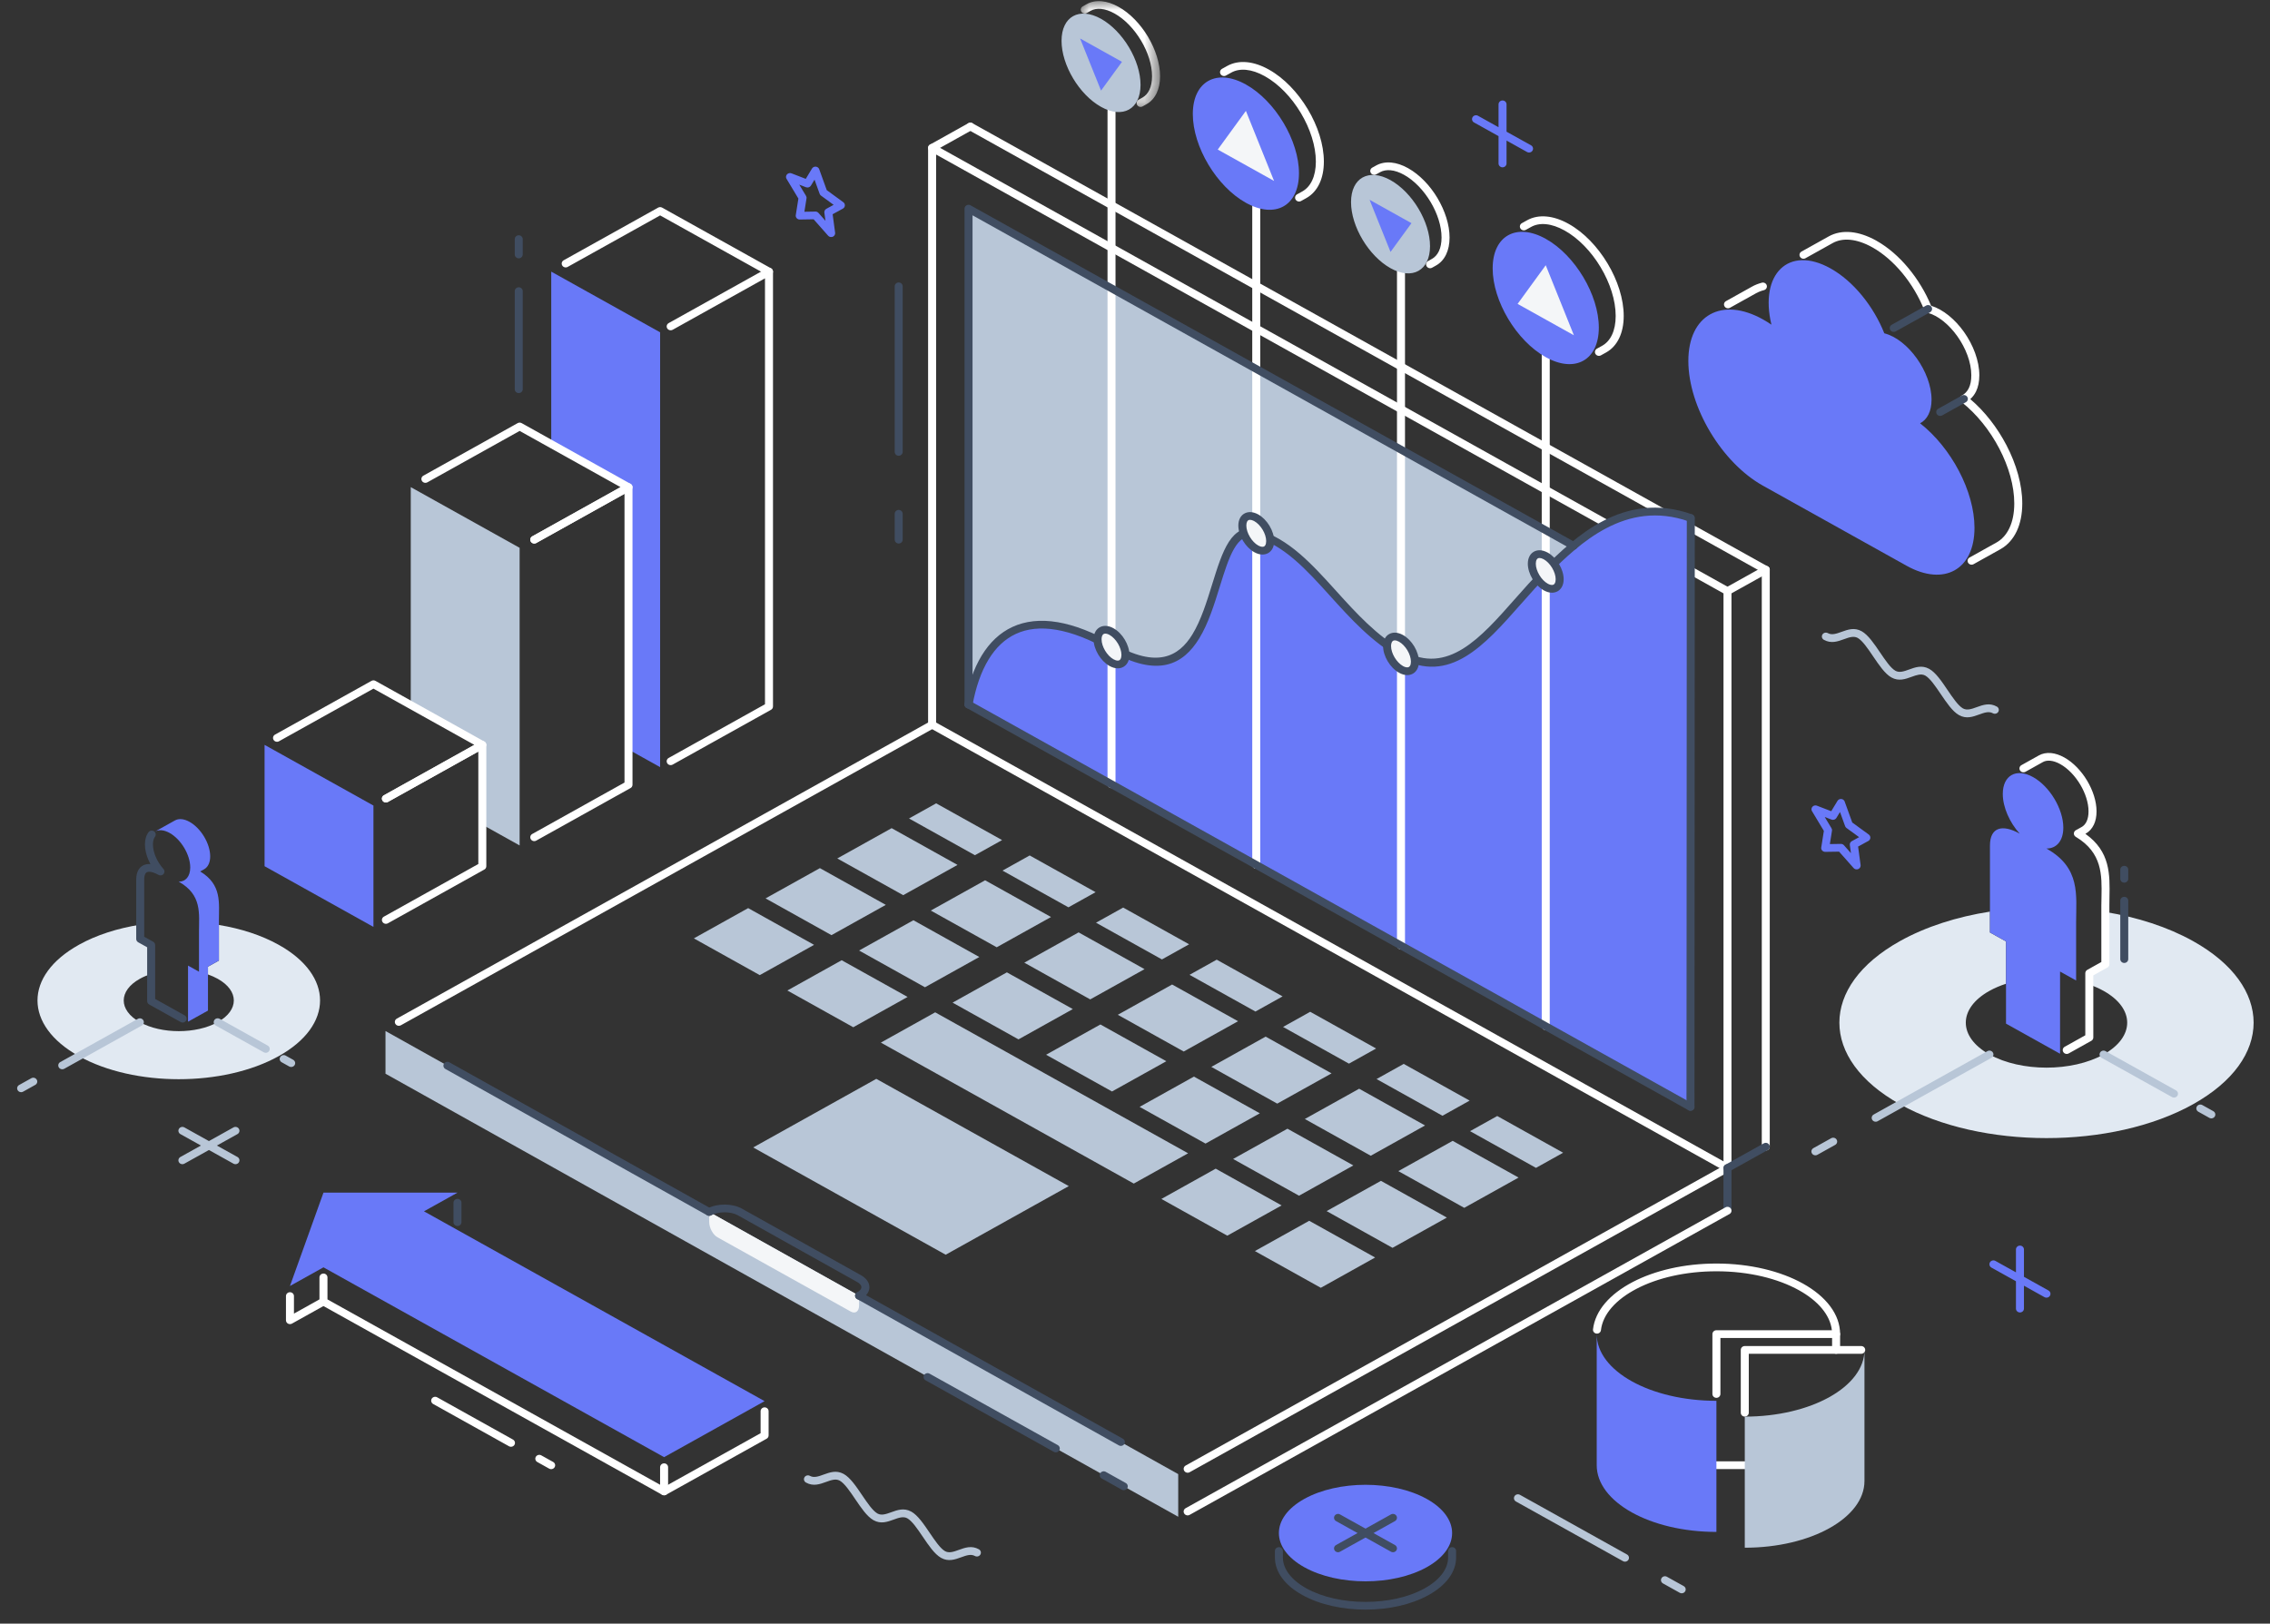<svg xmlns="http://www.w3.org/2000/svg" xmlns:xlink="http://www.w3.org/1999/xlink" width="123" height="88" viewBox="0 0 123 88">
    <rect x="0" y="0" width="123" height="88" fill="#333333" stroke="none"/>
    <defs>
        <path id="ewtexsm2ga" d="M0.046 0.021L4.343 0.021 4.343 5.755 0.046 5.755z"/>
    </defs>
    <g fill="none" fill-rule="evenodd">
        <g>
            <g>
                <g>
                    <g>
                        <path fill="#FFF" d="M51.543 7.038c-.103-.057-.139-.185-.08-.284.06-.1.192-.135.296-.077L94.856 30.7c.104.057.14.185.08.285-.06.1-.192.134-.295.077L51.543 7.038z" transform="translate(-566 -2447) translate(482 2190) translate(0 195) translate(84.929 62)"/>
                        <path fill="#B8C6D7" d="M62.913 79.895L62.913 82.207 19.959 58.194 19.959 55.88z" transform="translate(-566 -2447) translate(482 2190) translate(0 195) translate(84.929 62)"/>
                        <path fill="#FFF" d="M49.794 39.28c0 .116-.097.21-.217.21s-.217-.094-.217-.21V8.014c0-.115.098-.21.217-.21.045 0 .087.014.121.036l43.086 24.018c.073.041.112.117.107.194v31.254c0 .115-.096.209-.216.209-.119 0-.216-.094-.216-.209V32.159L49.794 8.376V39.28z" transform="translate(-566 -2447) translate(482 2190) translate(0 195) translate(84.929 62)"/>
                        <path fill="#B8C6D7" d="M51.551 38.186L51.551 11.309 90.67 33.115 90.67 59.992z" transform="translate(-566 -2447) translate(482 2190) translate(0 195) translate(84.929 62)"/>
                        <path fill="#F4F6F8" d="M37.499 65.687l8.121 4.54v.53c0 .319-.203.467-.45.328l-7.22-4.024c-.248-.138-.451-.512-.451-.832v-.542z" transform="translate(-566 -2447) translate(482 2190) translate(0 195) translate(84.929 62)"/>
                        <path fill="#FFF" d="M49.47 39.461c-.104-.057-.14-.185-.08-.285.06-.1.191-.134.295-.076l43.098 24.024c.103.057.139.185.08.285-.06.1-.192.134-.295.077L49.47 39.46z" transform="translate(-566 -2447) translate(482 2190) translate(0 195) translate(84.929 62)"/>
                        <path fill="#404D61" d="M47.983 24.492c0 .116-.097.21-.216.21-.12 0-.216-.094-.216-.21v-8.975c0-.115.096-.208.216-.208.119 0 .216.093.216.208v8.975zm0 4.757c0 .115-.097.209-.216.209-.12 0-.216-.094-.216-.209v-1.403c0-.115.097-.209.216-.209.12 0 .216.094.216.209v1.403z" transform="translate(-566 -2447) translate(482 2190) translate(0 195) translate(84.929 62)"/>
                        <path fill="#6979F8" d="M90.67 59.992L51.551 38.186c.562-2.678 2.1-6.33 7.783-3.093 6.46 3.68 4.782-7.047 7.807-6.188 3.025.86 4.657 4.758 7.872 6.55 3.215 1.793 5.318-2.035 7.814-4.482 2.138-2.096 4.454-4.063 7.843-2.903v31.922z" transform="translate(-566 -2447) translate(482 2190) translate(0 195) translate(84.929 62)"/>
                        <path fill="#404D61" d="M51.765 38.222c-.02.114-.133.19-.251.17-.118-.02-.197-.128-.176-.242.186-1.015.492-1.91.931-2.628.425-.695.975-1.226 1.663-1.544.687-.317 1.503-.418 2.46-.255.89.153 1.905.536 3.053 1.19 2.296 1.309 3.488.695 4.236-.529.467-.764.778-1.77 1.07-2.711.555-1.79 1.044-3.368 2.451-2.968 1.703.483 2.954 1.868 4.272 3.326 1.08 1.195 2.208 2.441 3.647 3.244l.01.005c2.38 1.318 4.166-.706 5.999-2.784.508-.576 1.02-1.156 1.543-1.67l.052-.05c1.656-1.625 4.303-4.22 8.02-2.902.112.04.17.16.128.268-.04.109-.165.164-.278.124-3.455-1.225-5.98 1.252-7.562 2.803l-.052.05c-.523.514-1.025 1.082-1.522 1.647-1.95 2.21-3.851 4.365-6.54 2.878l-.015-.008c-1.5-.836-2.65-2.11-3.755-3.33-1.275-1.411-2.487-2.751-4.069-3.2-.993-.283-1.425 1.108-1.914 2.686-.299.965-.618 1.996-1.113 2.805-.87 1.426-2.237 2.153-4.829.676-1.1-.627-2.066-.993-2.907-1.137-.865-.148-1.594-.061-2.199.219-.605.28-1.093.754-1.476 1.38-.411.673-.7 1.52-.877 2.487" transform="translate(-566 -2447) translate(482 2190) translate(0 195) translate(84.929 62)"/>
                        <path fill="#FFF" d="M59.082 3.034c0-.115.097-.209.216-.209.12 0 .217.094.217.21v39.47c0 .115-.097.209-.217.209s-.216-.094-.216-.21V3.035zM66.924 7.406c0-.115.098-.209.217-.209.12 0 .217.094.217.21v39.47c0 .115-.097.209-.217.209s-.217-.094-.217-.21V7.407zM74.767 11.778c0-.115.097-.21.217-.21s.217.095.217.21v39.47c0 .116-.097.21-.217.21s-.217-.094-.217-.21v-39.47zM82.61 16.15c0-.115.097-.21.217-.21s.217.095.217.21v39.47c0 .116-.097.21-.217.21s-.217-.094-.217-.21V16.15z" transform="translate(-566 -2447) translate(482 2190) translate(0 195) translate(84.929 62)"/>
                        <path fill="#404D61" d="M51.444 38.367c-.104-.058-.14-.185-.08-.285.06-.1.191-.134.295-.077l39.119 21.807c.103.057.139.184.08.284-.06.1-.192.134-.296.077L51.444 38.367z" transform="translate(-566 -2447) translate(482 2190) translate(0 195) translate(84.929 62)"/>
                        <path fill="#F4F6F8" d="M74.984 36.28c.417.233.755.045.755-.42 0-.465-.338-1.03-.755-1.262-.416-.232-.754-.044-.754.42 0 .465.338 1.03.754 1.263" transform="translate(-566 -2447) translate(482 2190) translate(0 195) translate(84.929 62)"/>
                        <path fill="#404D61" d="M75.321 36.59c-.137 0-.288-.042-.444-.129-.243-.135-.46-.362-.614-.62-.154-.26-.25-.554-.25-.822 0-.173.04-.32.109-.437.055-.093.13-.166.22-.216.091-.05.194-.077.305-.077.138 0 .29.041.446.128.237.133.45.355.605.609l.007.011c.155.26.25.554.25.823 0 .172-.038.32-.108.436-.056.093-.13.166-.22.216-.091.051-.194.078-.306.078m-.23-.49c.087.048.165.07.23.07.035 0 .065-.006.088-.02.025-.013.046-.034.063-.063.032-.053.05-.13.05-.227 0-.195-.073-.416-.191-.613l-.007-.012c-.118-.193-.276-.36-.447-.456h-.001c-.086-.048-.164-.071-.229-.071-.035 0-.064.007-.088.02-.024.013-.045.035-.063.064-.031.053-.05.13-.05.227 0 .196.074.416.192.613.119.199.28.37.454.468" transform="translate(-566 -2447) translate(482 2190) translate(0 195) translate(84.929 62)"/>
                        <path fill="#F4F6F8" d="M82.827 31.815c.417.232.755.044.755-.421 0-.465-.338-1.03-.755-1.262-.417-.232-.754-.044-.754.42 0 .465.337 1.03.754 1.263" transform="translate(-566 -2447) translate(482 2190) translate(0 195) translate(84.929 62)"/>
                        <path fill="#404D61" d="M83.164 32.124c-.138 0-.29-.042-.445-.129-.238-.133-.451-.355-.605-.608l-.008-.012c-.155-.258-.25-.553-.25-.822 0-.173.039-.32.109-.437.055-.093.13-.166.22-.216.091-.05.194-.077.305-.077.134 0 .28.04.432.121l.014.007c.237.132.45.355.605.609l.007.011c.155.259.25.554.25.823 0 .172-.039.32-.108.436-.057.094-.132.167-.22.216-.092.051-.195.078-.306.078zm-.228-.49c.086.048.163.07.228.07.035 0 .065-.006.088-.02.025-.013.046-.034.063-.062v-.001c.032-.053.05-.13.05-.227 0-.196-.073-.416-.192-.613l-.006-.012c-.117-.193-.276-.36-.448-.456l-.01-.006c-.082-.044-.156-.065-.219-.065-.035 0-.065.007-.088.02-.024.013-.046.035-.063.064-.032.053-.05.13-.05.227 0 .195.074.415.192.613l.006.011c.118.194.276.361.448.457z" transform="translate(-566 -2447) translate(482 2190) translate(0 195) translate(84.929 62)"/>
                        <path fill="#F4F6F8" d="M67.141 29.746c.417.233.755.044.755-.42 0-.465-.338-1.03-.755-1.262-.416-.233-.754-.044-.754.42 0 .465.338 1.03.754 1.262" transform="translate(-566 -2447) translate(482 2190) translate(0 195) translate(84.929 62)"/>
                        <path fill="#404D61" d="M67.478 30.055c-.138 0-.29-.04-.445-.128-.238-.133-.451-.355-.605-.608l-.007-.012c-.155-.259-.251-.553-.251-.823 0-.165.036-.307.1-.421l.009-.015c.056-.093.13-.166.22-.216.091-.05.194-.077.305-.077.134 0 .28.039.432.12l.014.008c.237.132.45.355.605.608l.007.012c.155.259.25.554.25.823 0 .172-.038.32-.108.436-.057.094-.131.166-.22.216-.091.05-.194.077-.306.077zm-.228-.49c.086.049.164.071.228.071.035 0 .065-.007.088-.02.025-.013.047-.035.063-.063.032-.054.05-.13.05-.227 0-.196-.073-.416-.191-.614l-.007-.01c-.117-.194-.276-.361-.448-.457l-.01-.006c-.082-.044-.156-.065-.219-.065-.035 0-.064.007-.088.02-.024.013-.045.035-.063.064l-.005.007c-.028.053-.044.126-.044.22 0 .195.073.415.191.613l.006.01c.118.195.276.362.448.458z" transform="translate(-566 -2447) translate(482 2190) translate(0 195) translate(84.929 62)"/>
                        <path fill="#F4F6F8" d="M59.298 35.914c.417.232.755.044.755-.42 0-.465-.338-1.03-.755-1.262-.416-.233-.754-.045-.754.42 0 .465.338 1.03.754 1.262" transform="translate(-566 -2447) translate(482 2190) translate(0 195) translate(84.929 62)"/>
                        <path fill="#404D61" d="M59.635 36.223c-.138 0-.29-.041-.445-.128-.242-.135-.458-.363-.612-.62-.155-.26-.251-.554-.251-.823 0-.172.04-.32.109-.436.056-.093.13-.166.22-.216.091-.051.194-.077.305-.077.138 0 .29.04.445.128.242.135.46.362.613.62.155.26.25.554.25.823 0 .172-.038.32-.108.436-.052.087-.122.157-.206.207l-.015.009c-.09.05-.193.077-.305.077zm-.228-.49c.086.048.164.071.228.071.035 0 .065-.007.088-.02l.008-.004c.02-.013.04-.033.055-.06.032-.053.05-.129.05-.226 0-.196-.073-.417-.19-.614-.12-.199-.281-.37-.455-.468-.086-.048-.164-.07-.23-.07-.034 0-.064.006-.088.02-.024.013-.045.035-.063.063-.031.053-.05.13-.05.227 0 .196.074.417.192.614.119.199.28.37.454.467z" transform="translate(-566 -2447) translate(482 2190) translate(0 195) translate(84.929 62)"/>
                        <path fill="#404D61" d="M84.448 29.405c.103.058.138.186.078.286-.06.1-.192.134-.295.076L51.768 11.67v26.515c0 .116-.097.21-.217.21s-.217-.094-.217-.21V11.309c0-.036.01-.072.03-.105.06-.1.192-.134.296-.076l32.788 18.277zM90.471 28.08c0-.115.097-.209.216-.209.12 0 .216.094.216.209l-.017 31.912c0 .115-.097.209-.216.209-.12 0-.216-.094-.216-.209l.017-31.912z" transform="translate(-566 -2447) translate(482 2190) translate(0 195) translate(84.929 62)"/>
                        <path fill="#FFF" d="M20.79 55.569c-.104.057-.236.023-.295-.077-.06-.1-.024-.228.08-.285L49.47 39.1c.103-.058.235-.023.295.077.059.1.023.227-.08.284L20.79 55.57zm71.778 7.555c.103-.057.235-.023.294.077.06.1.024.227-.08.285L63.532 79.792c-.103.057-.236.023-.295-.077-.06-.1-.024-.227.08-.285l29.252-16.306zM49.685 8.194c-.103.058-.236.023-.295-.077-.06-.1-.024-.227.08-.284l2.073-1.156c.104-.058.236-.023.295.077.06.1.024.227-.08.284l-2.073 1.156zM92.783 32.219c-.104.057-.236.022-.295-.077-.06-.1-.024-.228.08-.285l2.073-1.156c.103-.057.236-.023.295.077.06.1.024.227-.08.285l-2.073 1.156z" transform="translate(-566 -2447) translate(482 2190) translate(0 195) translate(84.929 62)"/>
                        <path fill="#B8C6D7" d="M52.45 47.71l-2.944 1.641 3.572 1.99 2.943-1.64-3.571-1.99zm5.066 2.824l-2.943 1.641 3.572 1.991 2.943-1.64-3.572-1.992zm5.067 2.825l3.572 1.99-2.944 1.642L59.64 55l2.943-1.641zm5.067 2.824l-2.944 1.641 3.572 1.991 2.943-1.64-3.571-1.992zm5.067 2.825l-2.944 1.64 3.572 1.992 2.943-1.641-3.571-1.991zm5.066 2.824l3.572 1.991-2.944 1.64-3.571-1.99 2.943-1.64zM49.797 43.54l-1.471.82 3.571 1.991 1.472-.82-3.572-1.991zm5.067 2.824l3.572 1.991-1.472.82-3.572-1.99 1.472-.82zm5.067 2.825l3.572 1.99L62.03 52l-3.572-1.991 1.472-.82zm5.067 2.824l3.571 1.99-1.472.821-3.571-1.99 1.472-.821zm5.066 2.824l3.572 1.991-1.472.82-3.571-1.99 1.471-.82zm5.067 2.825l3.572 1.99-1.472.821-3.572-1.99 1.472-.821zm5.067 2.824l3.571 1.991-1.471.82-3.572-1.99 1.472-.82zM43.497 47.052l-2.944 1.64 3.572 1.992 2.943-1.641-3.571-1.991zm5.067 2.824l-2.944 1.641 3.571 1.991 2.944-1.64-3.571-1.992zm5.066 2.825l3.572 1.99-2.944 1.642-3.571-1.991L53.63 52.7zm5.067 2.824l-2.944 1.641 3.572 1.991 2.944-1.64-3.572-1.992zm5.067 2.825l3.571 1.99-2.943 1.641-3.572-1.99 2.944-1.641zm5.067 2.824l3.571 1.991-2.943 1.641-3.572-1.991 2.944-1.64zM73.897 64l-2.943 1.64 3.571 1.991 2.944-1.64-3.572-1.991zM39.61 49.219l-2.943 1.64 3.572 1.991 2.943-1.64-3.572-1.992zm5.067 2.824l3.572 1.99-2.944 1.642-3.571-1.991 2.943-1.641zm5.067 2.824L46.8 56.508l13.705 7.64 2.944-1.641-13.705-7.64zm15.2 8.473l-2.943 1.641 3.571 1.991 2.944-1.64-3.572-1.992zm5.067 2.825l3.571 1.99-2.943 1.642-3.572-1.991 2.944-1.641zm-22.628-21.28l3.571 1.992-2.943 1.64-3.572-1.99 2.944-1.641zm-.83 13.587l10.43 5.813-6.67 3.719-10.43-5.814 6.67-3.718z" transform="translate(-566 -2447) translate(482 2190) translate(0 195) translate(84.929 62)"/>
                        <path fill="#404D61" d="M92.458 63.305c0-.116.098-.21.217-.21.12 0 .217.094.217.21v2.312c0 .115-.097.21-.217.21s-.217-.095-.217-.21v-2.312z" transform="translate(-566 -2447) translate(482 2190) translate(0 195) translate(84.929 62)"/>
                        <path fill="#FFF" d="M92.568 65.436c.103-.057.235-.023.295.077.059.1.023.227-.08.285L63.531 82.104c-.103.057-.236.023-.295-.077-.06-.1-.024-.228.08-.285l29.252-16.306z" transform="translate(-566 -2447) translate(482 2190) translate(0 195) translate(84.929 62)"/>
                        <path fill="#404D61" d="M45.512 70.408c-.104-.058-.139-.186-.08-.286.06-.1.193-.134.297-.076l14.184 7.93c.103.057.139.185.079.285-.06.1-.193.134-.296.076l-14.184-7.93zm-22.306-12.47c-.103-.057-.139-.185-.079-.285.06-.1.193-.134.296-.076l14.184 7.93c.104.057.14.185.08.285-.06.1-.193.134-.297.076l-14.184-7.93z" transform="translate(-566 -2447) translate(482 2190) translate(0 195) translate(84.929 62)"/>
                        <path fill="#FFF" d="M29.831 14.466c-.103.058-.235.023-.295-.076-.06-.1-.024-.228.08-.285l5.116-2.852c.07-.039.151-.036.216 0l5.9 3.288c.103.058.138.186.078.286-.06.1-.192.134-.296.076l-5.79-3.228-5.009 2.791z" transform="translate(-566 -2447) translate(482 2190) translate(0 195) translate(84.929 62)"/>
                        <path fill="#6979F8" d="M28.94 14.722L34.84 18.011 34.84 41.578 33.127 40.623 33.127 26.402 28.94 24.068z" transform="translate(-566 -2447) translate(482 2190) translate(0 195) translate(84.929 62)"/>
                        <path fill="#FFF" d="M22.228 26.141c-.103.058-.235.023-.295-.077s-.024-.227.08-.284l5.107-2.847c.069-.038.151-.036.216 0l5.899 3.289c.103.057.139.185.079.285-.02.033-.048.059-.08.077L28.13 29.43c-.104.058-.236.024-.296-.076s-.025-.228.079-.286l4.782-2.666-5.467-3.047-4.999 2.786z" transform="translate(-566 -2447) translate(482 2190) translate(0 195) translate(84.929 62)"/>
                        <path fill="#B8C6D7" d="M21.328 26.402L27.227 29.691 27.227 45.822 25.206 44.695 25.206 40.371 21.328 38.209z" transform="translate(-566 -2447) translate(482 2190) translate(0 195) translate(84.929 62)"/>
                        <path fill="#FFF" d="M14.189 40.175c-.103.058-.236.023-.295-.076-.06-.1-.024-.228.08-.285l5.225-2.912c.069-.039.151-.036.216 0l5.9 3.288c.103.058.138.186.078.286-.02.033-.048.059-.08.076l-5.223 2.912c-.104.058-.236.024-.296-.076s-.025-.228.079-.285l4.9-2.732-5.467-3.048-5.117 2.852z" transform="translate(-566 -2447) translate(482 2190) translate(0 195) translate(84.929 62)"/>
                        <path fill="#6979F8" d="M13.407 40.371L19.306 43.66 19.306 50.237 13.407 46.948z" transform="translate(-566 -2447) translate(482 2190) translate(0 195) translate(84.929 62)"/>
                        <path fill="#FFF" d="M35.519 17.873c-.104.057-.236.023-.295-.077-.06-.1-.024-.227.08-.285l5.328-2.97c.103-.057.235-.023.295.077.02.033.028.069.028.104h.001V38.29c0 .084-.052.157-.126.19l-5.311 2.96c-.104.058-.236.023-.295-.076-.06-.1-.024-.228.08-.285l5.218-2.91V15.085l-5.003 2.789zM28.128 29.43c-.104.057-.236.023-.295-.077-.06-.1-.024-.227.08-.285l5.106-2.846c.104-.058.236-.023.295.077.02.032.029.068.029.103v16.13c0 .085-.051.158-.126.191l-5.09 2.837c-.103.058-.235.023-.294-.077-.06-.1-.024-.227.08-.284l4.997-2.786V26.764l-4.782 2.666zM20.089 43.464c-.104.057-.236.023-.295-.077-.06-.1-.024-.227.08-.285l5.224-2.912c.104-.057.236-.023.295.077.02.033.029.068.029.104v6.577c0 .085-.051.157-.126.19l-5.207 2.903c-.104.058-.236.023-.295-.077-.06-.1-.024-.227.08-.284l5.115-2.852v-6.095l-4.9 2.731z" transform="translate(-566 -2447) translate(482 2190) translate(0 195) translate(84.929 62)"/>
                        <path fill="#404D61" d="M26.963 15.778c0-.115.097-.208.216-.208.12 0 .216.093.216.208v5.318c0 .115-.097.209-.216.209-.12 0-.216-.094-.216-.209v-5.318zm0-2.818c0-.115.096-.209.216-.209.119 0 .216.094.216.209v.831c0 .116-.097.21-.216.21-.12 0-.216-.094-.216-.21v-.831z" transform="translate(-566 -2447) translate(482 2190) translate(0 195) translate(84.929 62)"/>
                        <path fill="#FFF" d="M94.533 30.882c0-.115.096-.209.216-.209.119 0 .216.094.216.209v31.267c0 .115-.097.209-.216.209-.12 0-.216-.094-.216-.209V30.882z" transform="translate(-566 -2447) translate(482 2190) translate(0 195) translate(84.929 62)"/>
                        <path fill="#404D61" d="M37.607 65.868c-.104.057-.236.023-.295-.077-.06-.1-.024-.227.08-.285.262-.146.603-.22.939-.22.336 0 .677.073.94.22l6.458 3.613c.165.093.286.207.36.332.06.1.09.206.09.313h.001c0 .107-.03.213-.09.314-.075.123-.195.237-.362.33-.104.057-.236.023-.295-.077-.06-.1-.024-.228.08-.285.097-.054.164-.115.202-.178.02-.034.031-.07.031-.104 0-.034-.01-.07-.031-.105-.037-.062-.105-.123-.203-.178l-6.459-3.613c-.194-.109-.456-.163-.722-.163-.267 0-.53.055-.724.163M56.388 78.324c.104.058.139.186.08.286-.06.1-.193.134-.297.076l-6.948-3.874c-.104-.058-.139-.186-.079-.285.06-.1.192-.134.296-.076l6.948 3.873zm3.682 2.053c.104.057.14.185.08.285-.06.1-.192.134-.295.077l-1.087-.606c-.103-.057-.139-.185-.08-.285.06-.1.192-.134.296-.077l1.086.606z" transform="translate(-566 -2447) translate(482 2190) translate(0 195) translate(84.929 62)"/>
                        <path fill="#B8C6D7" d="M87.23 84.25c.102.058.138.186.078.286-.06.1-.192.134-.296.076l-5.8-3.233c-.103-.058-.138-.186-.078-.286.06-.1.192-.133.295-.076l5.8 3.234zm3.072 1.714c.103.057.14.185.08.285-.06.1-.192.134-.295.077l-.907-.506c-.103-.057-.14-.185-.08-.285.06-.1.192-.134.295-.076l.907.505z" transform="translate(-566 -2447) translate(482 2190) translate(0 195) translate(84.929 62)"/>
                        <path fill="#FFF" d="M26.867 78.023c.103.058.139.186.079.286-.06.1-.193.133-.296.076l-4.107-2.29c-.104-.058-.14-.186-.08-.286.06-.1.193-.134.297-.076l4.107 2.29zm2.176 1.213c.104.058.14.185.08.285-.06.1-.192.134-.295.077l-.642-.358c-.104-.057-.14-.185-.08-.285.06-.1.191-.134.295-.076l.642.357z" transform="translate(-566 -2447) translate(482 2190) translate(0 195) translate(84.929 62)"/>
                        <path fill="#B8C6D7" d="M107.269 38.295c.103.057.139.185.079.285-.06.1-.193.134-.296.076-.216-.12-.474-.027-.73.066-.354.128-.707.257-1.1.037l-.014-.008c-.346-.2-.66-.666-.975-1.13-.291-.43-.583-.861-.843-1.006l-.009-.005c-.215-.113-.468-.02-.722.071-.352.128-.706.256-1.1.037-.35-.195-.669-.667-.988-1.138-.291-.431-.583-.862-.842-1.006-.217-.12-.474-.027-.731.066-.353.128-.706.256-1.1.037-.103-.058-.139-.185-.08-.285.06-.1.192-.134.296-.077.216.12.474.027.731-.066.353-.128.706-.256 1.1-.037.351.197.67.667.989 1.138.291.43.582.861.842 1.006.216.12.474.027.73-.066.35-.127.698-.253 1.087-.044l.014.007c.35.195.67.667.988 1.139.288.425.577.85.833 1l.01.005c.216.12.474.027.73-.066.354-.128.707-.256 1.1-.036M52.112 83.97c.104.058.14.186.08.286-.06.1-.193.134-.297.076-.216-.12-.473-.027-.73.066-.353.128-.706.256-1.1.037l-.014-.009c-.346-.2-.66-.665-.975-1.13-.29-.43-.582-.86-.842-1.005l-.01-.006c-.214-.112-.467-.02-.721.072-.353.128-.706.256-1.1.036l-.014-.008c-.345-.2-.66-.665-.975-1.13-.29-.43-.582-.86-.842-1.006l-.01-.005c-.214-.112-.467-.02-.72.072-.354.128-.707.256-1.101.036-.103-.058-.139-.186-.079-.285.06-.1.193-.134.296-.076.216.12.474.027.73-.067.35-.126.698-.253 1.086-.044l.015.008c.35.195.67.667.988 1.138.288.426.576.851.833 1l.01.006c.216.12.473.027.73-.066.35-.127.698-.253 1.086-.044l.015.007c.35.195.669.667.988 1.138.288.426.576.851.832 1l.01.006c.217.12.474.027.731-.066.353-.128.706-.256 1.1-.037" transform="translate(-566 -2447) translate(482 2190) translate(0 195) translate(84.929 62)"/>
                        <path fill="#6979F8" d="M43.483 10.504l-.277-.766-.195.322c-.053.088-.166.127-.267.089l-.365-.141.36.597c.028.042.042.094.033.147l-.115.725.585-.01c.065-.004.132.02.178.073l.379.428-.059-.435c-.014-.084.026-.171.107-.216l.394-.215-.685-.5c-.032-.024-.059-.057-.073-.098m-.018-1.318l.404 1.12.896.653c.095.07.114.201.042.293-.021.027-.047.048-.076.062l-.544.297.135 1.001c.015.114-.068.22-.187.234-.075.01-.146-.02-.192-.071l-.786-.89-.75.013c-.119.002-.217-.09-.22-.205 0-.012.001-.024.003-.035l.142-.896-.642-1.068c-.06-.1-.024-.227.079-.285.063-.036.137-.037.2-.01l.762.295.337-.558c.06-.1.194-.134.297-.075.051.028.085.074.1.125" transform="translate(-566 -2447) translate(482 2190) translate(0 195) translate(84.929 62)"/>
                        <path fill="#B8C6D7" d="M11.72 61.105c.104-.058.236-.024.296.076s.025.228-.079.286l-1.113.62 1.113.62c.104.058.139.186.079.286-.06.1-.192.134-.296.076l-1.328-.74-1.329.74c-.103.058-.236.024-.296-.076s-.024-.228.079-.286l1.113-.62-1.113-.62c-.103-.058-.139-.186-.079-.286.06-.1.193-.134.296-.076l1.329.74 1.328-.74z" transform="translate(-566 -2447) translate(482 2190) translate(0 195) translate(84.929 62)"/>
                        <path fill="#6979F8" d="M80.27 5.655c0-.116.096-.21.216-.21s.217.094.217.21v1.482l1.329.74c.103.058.138.186.078.286-.06.1-.192.134-.295.076l-1.112-.62v1.24c0 .116-.097.21-.217.21s-.217-.094-.217-.21V7.377l-1.329-.74c-.103-.058-.138-.186-.078-.286.06-.1.192-.134.295-.076l1.112.62v-1.24zM66.58 4.579c1.589.885 2.876 3.038 2.876 4.81 0 1.77-1.287 2.488-2.876 1.602-1.588-.885-2.876-3.038-2.876-4.81 0-1.77 1.288-2.488 2.876-1.602" transform="translate(-566 -2447) translate(482 2190) translate(0 195) translate(84.929 62)"/>
                        <path fill="#FFF" d="M65.503 4.092c-.103.058-.235.024-.295-.076s-.025-.228.078-.286l.283-.157c.305-.17.666-.241 1.064-.203.368.035.77.165 1.186.397.828.46 1.574 1.249 2.113 2.15.54.9.873 1.918.873 2.84 0 .465-.085.865-.238 1.191-.165.352-.409.618-.713.788l-.283.158c-.104.058-.236.024-.296-.076s-.025-.228.079-.286l.283-.157c.225-.126.409-.328.535-.599.128-.272.199-.614.199-1.018 0-.85-.311-1.793-.813-2.632v-.001c-.502-.84-1.194-1.572-1.955-1.996-.361-.202-.704-.314-1.012-.344-.306-.029-.579.023-.805.15l-.283.157z" transform="translate(-566 -2447) translate(482 2190) translate(0 195) translate(84.929 62)"/>
                        <path fill="#F4F6F8" d="M66.58 6.01L67.343 7.908 68.106 9.806 66.58 8.956 65.055 8.106 65.817 7.058z" transform="translate(-566 -2447) translate(482 2190) translate(0 195) translate(84.929 62)"/>
                        <path fill="#B8C6D7" d="M58.73 1.02c1.183.659 2.141 2.261 2.141 3.579s-.958 1.852-2.14 1.193c-1.182-.659-2.14-2.261-2.14-3.579s.958-1.852 2.14-1.193" transform="translate(-566 -2447) translate(482 2190) translate(0 195) translate(84.929 62)"/>
                        <g transform="translate(-566 -2447) translate(482 2190) translate(0 195) translate(84.929 62) translate(57.586 .039)">
                            <mask id="0nyh1gqz0b" fill="#fff">
                                <use xlink:href="#ewtexsm2ga"/>
                            </mask>
                            <path fill="#FFF" d="M.371.665C.268.723.135.69.075.59S.051.362.155.304l.21-.118C.6.054.88 0 1.189.03c.282.026.589.125.906.302.624.348 1.187.941 1.592 1.618l.007.013c.401.675.65 1.438.65 2.129 0 .353-.065.658-.182.908-.128.272-.317.478-.554.61l-.21.118c-.104.057-.236.023-.296-.077s-.025-.227.079-.285l.21-.118c.158-.088.287-.23.376-.42.092-.196.142-.443.142-.736 0-.62-.225-1.308-.59-1.922l-.007-.01c-.37-.618-.877-1.156-1.434-1.466-.263-.147-.51-.228-.731-.249C.93.424.739.46.582.548l-.21.117z" mask="url(#0nyh1gqz0b)"/>
                        </g>
                        <path fill="#6979F8" d="M58.731 4.91L58.163 3.498 57.596 2.085 58.731 2.718 59.866 3.351 59.298 4.13zM82.827 12.944c1.589.885 2.876 3.039 2.876 4.81 0 1.77-1.287 2.488-2.876 1.603-1.588-.886-2.876-3.039-2.876-4.81 0-1.77 1.288-2.489 2.876-1.603" transform="translate(-566 -2447) translate(482 2190) translate(0 195) translate(84.929 62)"/>
                        <path fill="#FFF" d="M81.75 12.457c-.103.058-.235.024-.295-.076s-.025-.228.078-.285l.283-.158c.305-.17.666-.241 1.064-.203.368.035.77.165 1.186.397.828.461 1.574 1.249 2.113 2.15.54.9.873 1.919.873 2.84 0 .465-.085.865-.238 1.191-.165.352-.409.619-.713.788l-.283.158c-.104.058-.236.024-.296-.076s-.025-.228.079-.286l.283-.157c.225-.126.409-.328.535-.598.128-.273.198-.615.198-1.02 0-.848-.31-1.792-.812-2.631v-.001c-.502-.84-1.194-1.572-1.955-1.996-.362-.202-.704-.314-1.013-.343-.305-.03-.578.023-.804.149l-.283.157z" transform="translate(-566 -2447) translate(482 2190) translate(0 195) translate(84.929 62)"/>
                        <path fill="#F4F6F8" d="M82.827 14.375L83.59 16.273 84.353 18.172 82.827 17.321 81.302 16.471 82.064 15.423z" transform="translate(-566 -2447) translate(482 2190) translate(0 195) translate(84.929 62)"/>
                        <path fill="#B8C6D7" d="M74.417 9.764c1.182.659 2.14 2.261 2.14 3.579 0 1.317-.958 1.851-2.14 1.193-1.182-.66-2.14-2.261-2.14-3.58 0-1.317.958-1.85 2.14-1.192" transform="translate(-566 -2447) translate(482 2190) translate(0 195) translate(84.929 62)"/>
                        <path fill="#FFF" d="M73.643 9.448c-.103.058-.236.024-.295-.076-.06-.1-.025-.228.078-.286l.21-.117c.237-.132.517-.187.825-.158.283.027.589.126.906.303l.012.007c.62.35 1.178.939 1.58 1.611l.007.013c.401.675.65 1.437.65 2.128 0 .354-.065.659-.182.908-.128.273-.317.479-.554.61l-.21.118c-.104.058-.236.024-.296-.076s-.025-.228.079-.285l.21-.118c.158-.088.287-.23.376-.42.092-.196.143-.443.143-.737 0-.619-.226-1.307-.59-1.921l-.007-.01c-.368-.615-.871-1.15-1.424-1.46l-.01-.007c-.263-.146-.51-.227-.732-.248-.216-.02-.407.016-.565.104l-.21.117z" transform="translate(-566 -2447) translate(482 2190) translate(0 195) translate(84.929 62)"/>
                        <path fill="#6979F8" d="M74.417 13.654L73.849 12.242 73.282 10.829 74.417 11.462 75.552 12.095 74.984 12.874zM76.38 81.24c1.832 1.022 1.832 2.679 0 3.7-1.833 1.022-4.805 1.022-6.638 0-1.832-1.021-1.832-2.678 0-3.7 1.833-1.021 4.805-1.021 6.637 0" transform="translate(-566 -2447) translate(482 2190) translate(0 195) translate(84.929 62)"/>
                        <path fill="#404D61" d="M77.538 84.062c0-.116.097-.209.216-.209.12 0 .216.093.216.209v.353c0 .385-.132.768-.397 1.124-.246.331-.608.64-1.086.907-.95.53-2.19.794-3.426.794-1.236 0-2.476-.265-3.426-.794-.479-.267-.841-.576-1.088-.908-.264-.356-.396-.74-.395-1.125v-.351c0-.116.097-.209.216-.209.12 0 .216.093.216.209v.351c0 .296.105.597.316.881.212.285.529.555.951.79.882.492 2.044.737 3.21.737s2.329-.245 3.21-.737c.421-.234.737-.503.95-.789.21-.283.316-.583.316-.88v-.353z" transform="translate(-566 -2447) translate(482 2190) translate(0 195) translate(84.929 62)"/>
                        <path fill="#404D61" d="M74.442 82.08c.103-.058.235-.023.295.077.059.1.023.227-.08.284l-2.977 1.66c-.103.057-.235.023-.295-.077s-.024-.227.08-.285l2.977-1.66z" transform="translate(-566 -2447) translate(482 2190) translate(0 195) translate(84.929 62)"/>
                        <path fill="#404D61" d="M74.657 83.74c.103.057.139.184.08.284-.06.1-.192.134-.295.077l-2.977-1.66c-.104-.057-.14-.185-.08-.284.06-.1.192-.135.295-.077l2.977 1.66z" transform="translate(-566 -2447) translate(482 2190) translate(0 195) translate(84.929 62)"/>
                        <path fill="#6979F8" d="M40.501 75.94L22.044 65.652 23.86 64.64 16.598 64.64 14.782 69.7 16.598 68.688 35.055 78.976z" transform="translate(-566 -2447) translate(482 2190) translate(0 195) translate(84.929 62)"/>
                        <path fill="#FFF" d="M40.284 76.486c0-.115.097-.209.217-.209s.217.094.217.21v1.31c0 .085-.052.158-.128.191l-5.428 3.026c-.103.057-.235.023-.295-.077s-.023-.227.08-.285l5.337-2.974v-1.192z" transform="translate(-566 -2447) translate(482 2190) translate(0 195) translate(84.929 62)"/>
                        <path fill="#FFF" d="M34.838 79.522c0-.115.097-.21.217-.21s.217.095.217.21v1.311c0 .116-.098.21-.217.21-.047 0-.09-.015-.126-.04L16.49 70.727c-.07-.039-.108-.109-.108-.181h-.001v-1.311c0-.116.097-.21.217-.21s.217.094.217.21v1.191l18.023 10.046v-.949z" transform="translate(-566 -2447) translate(482 2190) translate(0 195) translate(84.929 62)"/>
                        <path fill="#FFF" d="M16.49 70.364c.104-.057.236-.023.295.077.06.1.024.227-.08.285l-1.815 1.012c-.103.057-.236.022-.295-.077-.02-.033-.029-.069-.029-.104v-1.311c0-.116.097-.21.216-.21.12 0 .217.094.217.21v.949l1.491-.83z" transform="translate(-566 -2447) translate(482 2190) translate(0 195) translate(84.929 62)"/>
                        <path fill="#404D61" d="M23.643 65.186c0-.116.097-.21.216-.21.12 0 .217.094.217.21v1.053c0 .116-.097.21-.217.21s-.216-.094-.216-.21v-1.053z" transform="translate(-566 -2447) translate(482 2190) translate(0 195) translate(84.929 62)"/>
                        <path fill="#E1E9F2" d="M3.345 51.207c-2.99 1.666-2.99 4.368 0 6.035 2.99 1.666 7.836 1.666 10.826 0 2.99-1.667 2.99-4.369 0-6.035-.935-.522-2.052-.88-3.238-1.075v1.931l-.593.331v.42c.187.066.364.144.527.235 1.165.649 1.165 1.702 0 2.351-1.165.65-3.053.65-4.218 0s-1.165-1.702 0-2.351c.187-.105.394-.192.613-.263V51.22l-.594-.331v-.772c-1.217.192-2.365.555-3.323 1.089" transform="translate(-566 -2447) translate(482 2190) translate(0 195) translate(84.929 62)"/>
                        <path fill="#B8C6D7" d="M13.578 56.67c.104.058.139.186.08.286-.06.1-.193.134-.297.076l-2.603-1.451c-.103-.058-.138-.186-.078-.286.06-.1.192-.134.295-.076l2.603 1.451zm1.379.77c.103.057.139.184.08.284-.06.1-.192.134-.295.077l-.407-.227c-.104-.057-.14-.185-.08-.285.06-.1.192-.134.295-.077l.407.227z" transform="translate(-566 -2447) translate(482 2190) translate(0 195) translate(84.929 62)"/>
                        <path fill="#6979F8" d="M7.47 45.07l1.08-.603c.202-.113.482-.097.791.076.618.344 1.119 1.182 1.119 1.87 0 .345-.126.587-.328.7l-.215.12c1.184.708 1.016 1.706 1.016 2.67v2.16l-.593.33v2.38l-1.08.601v-3.04l.593.331v-2.16c0-.986.176-2.008-1.098-2.719.37.003.624-.28.624-.77 0-.69-.5-1.527-1.118-1.871-.31-.172-.589-.189-.791-.076" transform="translate(-566 -2447) translate(482 2190) translate(0 195) translate(84.929 62)"/>
                        <path fill="#404D61" d="M9.075 55.03c.104.058.14.185.08.285-.06.1-.191.134-.295.077l-1.706-.951c-.07-.038-.108-.109-.108-.18h-.001v-2.92l-.485-.27c-.07-.039-.108-.11-.108-.181v-3.213c0-.222.044-.4.125-.535v-.001c.062-.104.144-.182.245-.235.098-.051.21-.077.331-.077l.07.003c-.042-.076-.08-.154-.113-.232-.117-.276-.185-.563-.185-.832 0-.13.016-.25.046-.357.033-.116.082-.219.146-.305.07-.094.204-.117.302-.05.097.067.12.198.05.292-.033.045-.06.103-.08.171-.02.072-.03.155-.03.25 0 .214.056.447.151.672.102.238.247.466.42.657.059.066.072.163.024.242-.059.1-.191.134-.295.077-.199-.111-.371-.169-.506-.169-.05 0-.091.009-.124.026h-.001c-.03.016-.056.041-.077.076-.042.071-.066.18-.066.327v3.093l.471.262c.072.034.123.106.123.189v2.92l1.596.89z" transform="translate(-566 -2447) translate(482 2190) translate(0 195) translate(84.929 62)"/>
                        <path fill="#B8C6D7" d="M2.553 57.925c-.104.058-.236.023-.296-.076-.06-.1-.025-.228.079-.286L6.54 55.22c.104-.058.236-.024.296.076s.025.228-.079.286l-4.204 2.344zm-2.23 1.242c-.103.057-.235.023-.294-.077-.06-.1-.024-.228.08-.285l.657-.366c.103-.058.235-.023.295.077s.023.227-.08.284l-.657.367z" transform="translate(-566 -2447) translate(482 2190) translate(0 195) translate(84.929 62)"/>
                        <path fill="#404D61" d="M92.783 63.486c-.103.057-.236.023-.295-.077-.06-.1-.024-.228.08-.285l2.073-1.156c.104-.057.236-.023.295.077.06.1.024.228-.08.285l-2.073 1.156z" transform="translate(-566 -2447) translate(482 2190) translate(0 195) translate(84.929 62)"/>
                        <path fill="#FFF" d="M96.9 13.996c-.102.057-.235.023-.294-.077-.06-.1-.024-.227.08-.284l1.474-.822c.344-.193.754-.275 1.211-.231.42.04.881.19 1.367.46l.012.008c.633.355 1.225.875 1.732 1.487.505.61.927 1.31 1.226 2.034.656.202 1.298.74 1.78 1.417.5.704.833 1.564.833 2.353 0 .347-.062.636-.177.873-.08.165-.186.304-.313.417.784.666 1.467 1.55 1.964 2.505.533 1.024.853 2.134.853 3.15 0 .587-.106 1.09-.298 1.5-.206.44-.51.771-.89.983l-1.45.809c-.104.057-.236.023-.296-.077s-.023-.228.08-.285l1.451-.809c.3-.167.542-.434.71-.792.167-.356.26-.802.26-1.328 0-.953-.303-1.997-.806-2.965-.514-.988-1.237-1.894-2.063-2.54-.02-.016-.037-.036-.05-.059-.06-.1-.024-.227.079-.284.162-.09.29-.223.377-.402.088-.18.135-.41.135-.696 0-.703-.303-1.478-.757-2.117-.45-.632-1.042-1.125-1.627-1.276-.07-.014-.133-.061-.161-.131-.285-.72-.7-1.419-1.197-2.02-.476-.573-1.027-1.058-1.612-1.387l-.012-.006c-.43-.24-.832-.371-1.192-.406-.364-.036-.686.028-.953.176l-1.475.822zm-4.09 2.685c-.104.058-.236.023-.295-.077-.06-.1-.024-.227.08-.284l1.407-.785c.082-.046.169-.087.262-.124.09-.035.183-.065.277-.09.115-.028.234.039.263.15.03.112-.04.226-.155.255-.078.02-.152.044-.223.072-.069.027-.138.06-.207.098l-1.41.785z" transform="translate(-566 -2447) translate(482 2190) translate(0 195) translate(84.929 62)"/>
                        <path fill="#6979F8" d="M94.596 17.311c.155.087.308.182.46.285-.659-2.75.933-4.315 3.2-3.05 1.25.697 2.34 2.067 2.916 3.519 1.28.32 2.56 2.102 2.56 3.598 0 .639-.24 1.083-.622 1.279 1.682 1.317 2.949 3.68 2.949 5.667 0 2.267-1.649 3.186-3.682 2.053l-7.78-4.338c-2.233-1.244-4.043-4.27-4.043-6.76 0-2.488 1.81-3.497 4.042-2.253" transform="translate(-566 -2447) translate(482 2190) translate(0 195) translate(84.929 62)"/>
                        <path fill="#404D61" d="M101.79 17.961c-.104.058-.236.023-.295-.077-.06-.1-.024-.227.08-.284l1.862-1.039c.103-.057.236-.022.295.077.06.1.024.228-.08.285l-1.862 1.038zM104.308 22.515c-.103.057-.235.023-.294-.077-.06-.1-.024-.227.08-.285l1.281-.714c.103-.057.236-.023.295.077.06.1.024.227-.08.284l-1.282.715z" transform="translate(-566 -2447) translate(482 2190) translate(0 195) translate(84.929 62)"/>
                        <path fill="#FFF" d="M98.777 73.164c0 .116-.097.21-.217.21s-.217-.094-.217-.21v-.857c0-.115.098-.21.217-.21.12 0 .217.095.217.21v.857zm-6.702 6.458c-.12 0-.217-.094-.217-.21 0-.115.097-.21.217-.21h1.537c.12 0 .217.095.217.21 0 .116-.098.21-.217.21h-1.537z" transform="translate(-566 -2447) translate(482 2190) translate(0 195) translate(84.929 62)"/>
                        <path fill="#FFF" d="M99.92 72.954c.12 0 .217.094.217.21 0 .116-.097.21-.217.21h-6.091v3.193c0 .116-.098.21-.218.21s-.216-.094-.216-.21v-3.403c0-.116.097-.21.216-.21h6.309z" transform="translate(-566 -2447) translate(482 2190) translate(0 195) translate(84.929 62)"/>
                        <path fill="#B8C6D7" d="M100.097 73.164c0 1.997-2.904 3.615-6.485 3.615v7.105c3.581 0 6.485-1.618 6.485-3.615v-7.105z" transform="translate(-566 -2447) translate(482 2190) translate(0 195) translate(84.929 62)"/>
                        <path fill="#6979F8" d="M92.075 79.412v-3.49c-3.582 0-6.486-1.618-6.486-3.615v7.105c0 1.997 2.904 3.616 6.486 3.616v-3.616z" transform="translate(-566 -2447) translate(482 2190) translate(0 195) translate(84.929 62)"/>
                        <path fill="#FFF" d="M92.292 75.551c0 .116-.097.21-.217.21s-.217-.094-.217-.21v-3.244c0-.115.097-.21.217-.21h6.256c-.095-.836-.757-1.596-1.778-2.165-1.142-.637-2.725-1.03-4.478-1.03-1.678 0-3.201.36-4.33.95-1.105.577-1.826 1.368-1.927 2.242-.013.115-.12.198-.239.185-.119-.012-.204-.116-.191-.23.117-1.02.922-1.923 2.151-2.565 1.19-.621 2.785-1.002 4.536-1.002 1.829 0 3.489.416 4.694 1.088 1.24.692 2.008 1.66 2.008 2.737 0 .116-.097.21-.217.21h-6.268v3.034z" transform="translate(-566 -2447) translate(482 2190) translate(0 195) translate(84.929 62)"/>
                        <path fill="#6979F8" d="M108.305 67.72c0-.116.097-.21.217-.21s.217.094.217.21v1.482l1.328.74c.104.058.14.186.08.286-.06.1-.193.134-.297.076l-1.111-.62v1.24c0 .116-.097.21-.217.21s-.217-.094-.217-.21v-1.482l-1.329-.74c-.103-.058-.138-.186-.079-.286.06-.1.193-.134.296-.076l1.112.62v-1.24z" transform="translate(-566 -2447) translate(482 2190) translate(0 195) translate(84.929 62)"/>
                        <path fill="#E1E9F2" d="M102.025 51.004c-4.383 2.443-4.383 6.404 0 8.847 4.383 2.443 11.489 2.443 15.872 0 4.382-2.443 4.382-6.404 0-8.847-1.372-.765-3.01-1.29-4.747-1.576v2.831l-.87.485v.617c.275.095.534.21.773.343 1.707.952 1.707 2.495 0 3.447-1.708.952-4.476.952-6.184 0-1.708-.952-1.708-2.495 0-3.447.275-.153.577-.282.898-.386v-2.294l-.87-.485v-1.131c-1.784.28-3.468.813-4.872 1.596" transform="translate(-566 -2447) translate(482 2190) translate(0 195) translate(84.929 62)"/>
                        <path fill="#B8C6D7" d="M116.977 59.097c.103.058.139.186.079.286-.06.1-.193.134-.296.076l-3.816-2.127c-.103-.058-.139-.186-.079-.286.06-.1.193-.134.296-.076l3.816 2.127zM119 60.225c.103.057.139.185.08.285-.06.1-.192.134-.296.076l-.596-.332c-.104-.057-.14-.185-.08-.285.06-.1.192-.134.295-.077l.597.333zM100.813 60.768c-.103.058-.236.024-.295-.076-.06-.1-.025-.228.078-.286l6.164-3.436c.104-.058.236-.024.296.076s.025.228-.079.286l-6.164 3.436zm-3.267 1.821c-.104.057-.236.023-.295-.077-.06-.1-.024-.227.08-.285l.963-.537c.104-.057.236-.023.295.077.06.1.024.228-.08.285l-.963.537z" transform="translate(-566 -2447) translate(482 2190) translate(0 195) translate(84.929 62)"/>
                        <path fill="#FFF" d="M108.819 41.83c-.104.058-.236.023-.295-.076-.06-.1-.024-.228.08-.285l.944-.527c.19-.106.415-.15.662-.127.223.021.464.1.714.238.486.271.924.732 1.238 1.258.315.527.51 1.124.51 1.665 0 .278-.05.519-.143.716-.103.218-.255.384-.445.49l-.017.01c1.352.961 1.329 2.198 1.305 3.435-.002.134-.005.267-.005.466v3.166c0 .083-.05.155-.123.189l-.747.416v3.367c0 .084-.052.157-.127.19l-1.206.673c-.103.057-.235.023-.295-.077s-.024-.228.08-.285l1.114-.621v-3.367c0-.072.04-.142.109-.18l.76-.425v-3.046c0-.114.004-.293.008-.472.023-1.201.045-2.401-1.386-3.262-.033-.017-.061-.043-.081-.077-.06-.1-.025-.228.078-.286l.316-.175c.111-.063.203-.164.267-.3.067-.144.104-.327.104-.545 0-.468-.172-.99-.45-1.455-.28-.467-.662-.872-1.081-1.106-.195-.109-.377-.169-.54-.184-.155-.015-.292.01-.404.073l-.944.527z" transform="translate(-566 -2447) translate(482 2190) translate(0 195) translate(84.929 62)"/>
                        <path fill="#6979F8" d="M107.592 43.03c0-1.009.734-1.418 1.64-.913.906.505 1.64 1.732 1.64 2.742 0 .72-.373 1.135-.916 1.13 1.869 1.042 1.61 2.541 1.61 3.986v3.167l-.87-.485v4.456l-2.929-1.633v-4.456l-.87-.485v-4.71c0-.998.672-1.17 1.611-.647-.543-.6-.916-1.431-.916-2.151" transform="translate(-566 -2447) translate(482 2190) translate(0 195) translate(84.929 62)"/>
                        <path fill="#404D61" d="M113.958 48.814c0-.115.097-.208.216-.208.12 0 .216.093.216.208v3.168c0 .116-.096.209-.216.209-.119 0-.216-.093-.216-.209v-3.168zm0-1.679c0-.115.097-.208.216-.208.12 0 .216.093.216.208v.496c0 .115-.096.208-.216.208-.119 0-.216-.093-.216-.208v-.496z" transform="translate(-566 -2447) translate(482 2190) translate(0 195) translate(84.929 62)"/>
                        <path fill="#6979F8" d="M99.048 44.776l-.277-.766-.195.322c-.053.087-.166.127-.266.088l-.366-.14.36.597c.028.042.042.094.033.147l-.115.724.585-.01c.065-.004.132.021.178.073l.379.429-.059-.435c-.014-.084.026-.172.107-.216l.394-.216-.685-.499c-.032-.024-.059-.058-.073-.098m-.018-1.318l.405 1.12.895.653c.095.07.114.2.042.293-.02.027-.047.047-.076.061l-.544.298.135 1c.015.115-.068.22-.186.235-.076.01-.147-.02-.193-.072l-.786-.888-.75.012c-.119.001-.217-.09-.22-.206 0-.011.001-.023.003-.034l.142-.897-.642-1.067c-.06-.1-.024-.228.079-.286.063-.035.138-.036.2-.008l.762.294.338-.558c.06-.1.193-.134.296-.076.051.029.085.075.1.126" transform="translate(-566 -2447) translate(482 2190) translate(0 195) translate(84.929 62)"/>
                    </g>
                </g>
            </g>
        </g>
    </g>
</svg>

